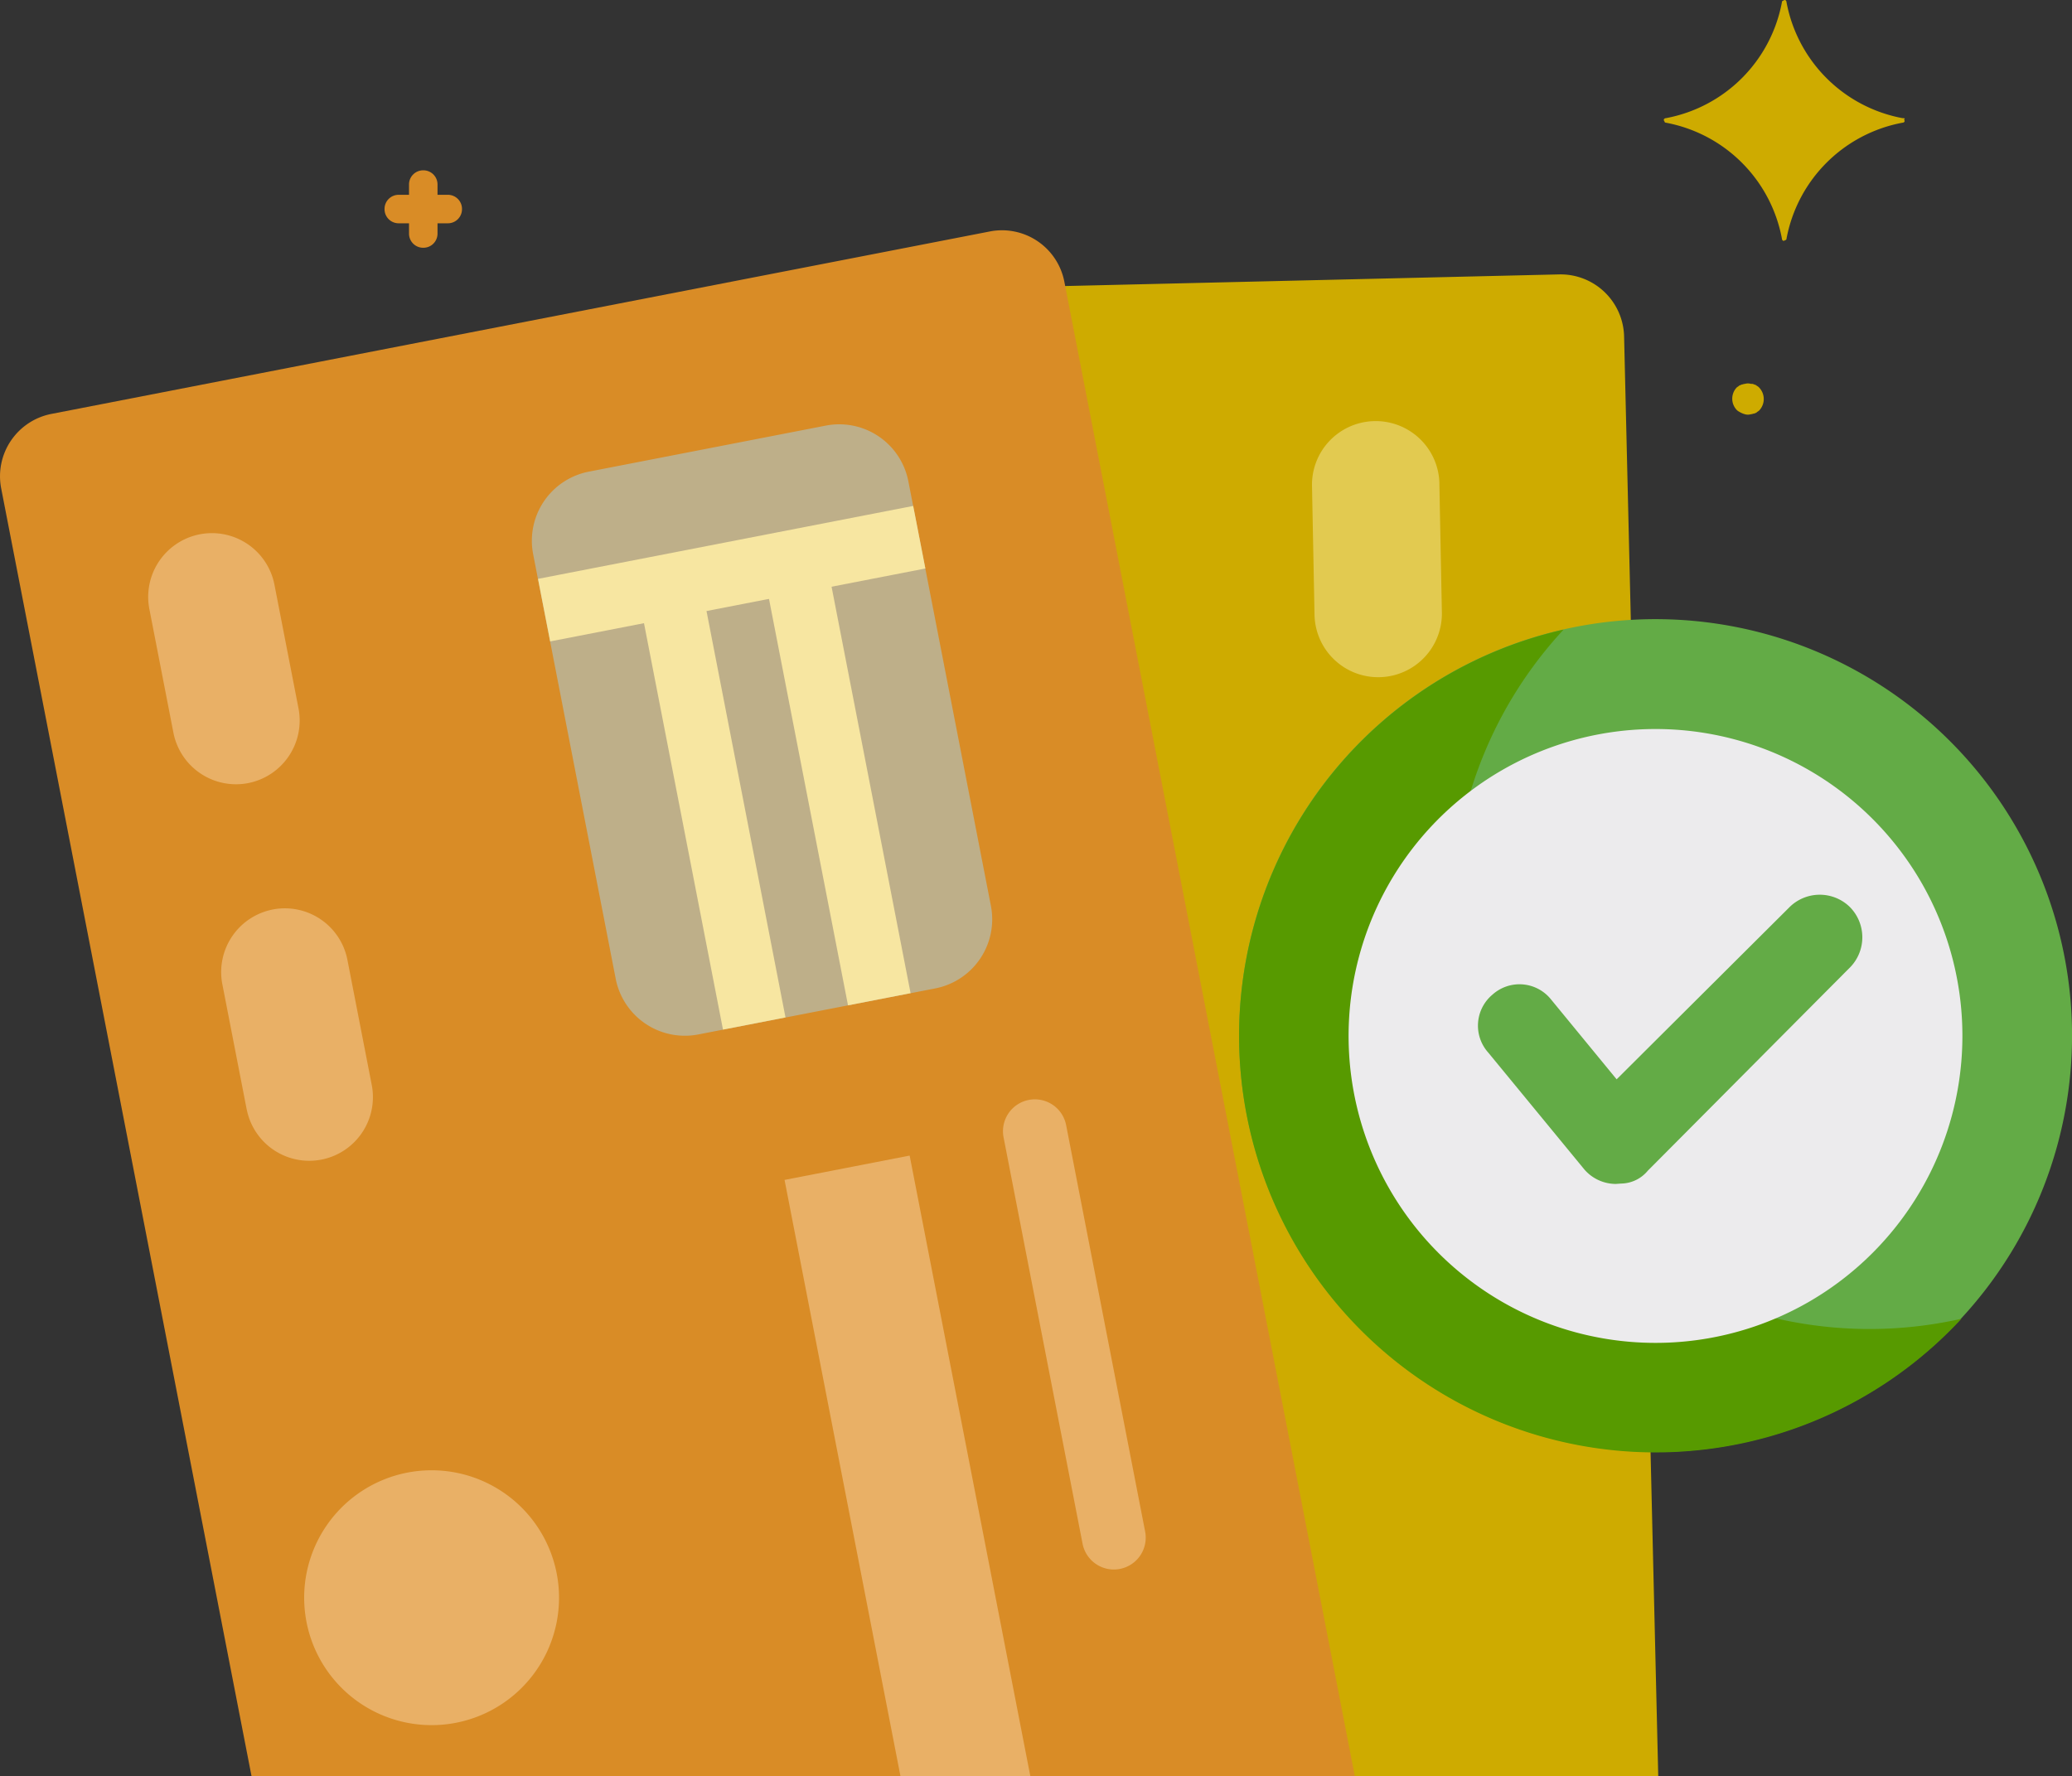 <svg xmlns="http://www.w3.org/2000/svg" width="106.897" height="91.653" viewBox="0 0 106.897 91.653">
  <rect x="0" y="0" width="106.897" height="91.653" fill="#333333" stroke="none"/>
  <g id="Group_3992" data-name="Group 3992" transform="translate(-211.084 -476.24)">
    <path id="Path_4576" data-name="Path 4576" d="M-1939.789-3003.109a7.486,7.486,0,0,1-5.984-5.984c0-.08-.079-.158-.157-.08a.078.078,0,0,0-.079.08,7.487,7.487,0,0,1-5.984,5.984c-.078,0-.157.078-.078.157a.077.077,0,0,0,.078.078,7.485,7.485,0,0,1,5.984,5.984c0,.078.079.157.157.078a.077.077,0,0,0,.079-.078,7.485,7.485,0,0,1,5.984-5.984c.078,0,.157-.078.078-.157C-1939.627-3003.109-1939.706-3003.109-1939.789-3003.109Z" transform="translate(2249.025 3485.445)" fill="#ceab00"/>
    <path id="Path_4577" data-name="Path 4577" d="M2044.061-1676.238h-.528v-.528a.728.728,0,0,0-.735-.735.728.728,0,0,0-.735.735v.528h-.528a.728.728,0,0,0-.735.735.728.728,0,0,0,.735.735h.528v.527a.728.728,0,0,0,.735.735.728.728,0,0,0,.735-.735v-.527h.528a.728.728,0,0,0,.735-.735.728.728,0,0,0-.735-.735Z" transform="translate(-1809.877 2162.529)" fill="#d98c26"/>
    <path id="Path_4574" data-name="Path 4574" d="M-510.225-3090.717a3.278,3.278,0,0,0-3.355-3.2l-25.479.6-20.395,7.092a3.278,3.278,0,0,1-2.594,3.844l9.8,65.954h43.785Z" transform="translate(805.098 3584.315)" fill="#ceab00"/>
    <path id="Path_4575" data-name="Path 4575" d="M-1607.432-3169.728v0a3.277,3.277,0,0,0-3.844-2.592l-48.412,9.413a3.279,3.279,0,0,0-2.594,3.844l12.919,66.457h56.92Z" transform="translate(1873.427 3660.502)" fill="#d98c26"/>
    <path id="Path_1085" data-name="Path 1085" d="M-713.549-2799.2l-4.259-21.905a3.632,3.632,0,0,1,2.87-4.259l12.228-2.376a3.632,3.632,0,0,1,4.259,2.873l4.259,21.905a3.633,3.633,0,0,1-2.873,4.26l-12.228,2.376A3.635,3.635,0,0,1-713.549-2799.2Z" transform="translate(956.398 3325.939)" fill="#beaf89"/>
    <path id="Path_1086" data-name="Path 1086" d="M-687.591-2682.783l.628,3.228-19.357,3.763-.627-3.228Z" transform="translate(945.788 3185.126)" fill="#f7e6a1"/>
    <path id="Path_1087" data-name="Path 1087" d="M-526.323-2551.783l4.39,22.585-3.225.628-4.39-22.585Z" transform="translate(773.542 3057.932)" fill="#f7e6a1"/>
    <path id="Path_1088" data-name="Path 1088" d="M-304.32-2594.883l4.39,22.585-3.228.628-4.39-22.585Z" transform="translate(557.992 3099.78)" fill="#f7e6a1"/>
    <path id="Path_1091" data-name="Path 1091" d="M667.617-2823.476l-.128-6.572a3.284,3.284,0,0,1,3.178-3.393,3.286,3.286,0,0,1,3.393,3.178c0,.03,0,.058,0,.091l.128,6.572a3.285,3.285,0,0,1-3.2,3.37,3.285,3.285,0,0,1-3.37-3.2.235.235,0,0,1,0-.043Z" transform="translate(-388.716 3331.409)" fill="#e2ca50"/>
    <path id="Path_1092" data-name="Path 1092" d="M680.839-2144.278l-.128-6.571a3.287,3.287,0,0,1,3.2-3.376,3.29,3.29,0,0,1,3.376,3.2v.052l.128,6.571a3.284,3.284,0,0,1-3.248,3.324,3.283,3.283,0,0,1-3.324-3.2Z" transform="translate(-401.555 2671.925)" fill="#bfb467"/>
    <path id="Path_1096" data-name="Path 1096" d="M122.7-1605.969l-4.076-20.969a1.645,1.645,0,0,1,1.3-1.928,1.643,1.643,0,0,1,1.928,1.3l4.076,20.969a1.645,1.645,0,0,1-1.3,1.928,1.645,1.645,0,0,1-1.928-1.3Z" transform="translate(144.235 2161.857)" fill="#e9b066"/>
    <path id="Path_1099" data-name="Path 1099" d="M-1114.405-957.043a6.576,6.576,0,0,1-7.708-5.2,6.576,6.576,0,0,1,5.2-7.708,6.576,6.576,0,0,1,7.707,5.2,6.572,6.572,0,0,1-5.2,7.708Z" transform="translate(1349.01 1522.17)" fill="#e9b066"/>
    <path id="Path_1089" data-name="Path 1089" d="M-1397.893-2624.125l-1.255-6.452a3.291,3.291,0,0,1,2.641-3.827,3.287,3.287,0,0,1,3.812,2.571l1.255,6.452a3.291,3.291,0,0,1-2.641,3.827A3.291,3.291,0,0,1-1397.893-2624.125Z" transform="translate(1617.931 3138.205)" fill="#e9b066"/>
    <path id="Path_1090" data-name="Path 1090" d="M-1268.293-1957.825l-1.255-6.452a3.291,3.291,0,0,1,2.641-3.826,3.286,3.286,0,0,1,3.812,2.571l1.255,6.452a3.286,3.286,0,0,1-2.556,3.881,3.286,3.286,0,0,1-3.881-2.557A.457.457,0,0,1-1268.293-1957.825Z" transform="translate(1492.096 2491.262)" fill="#e9b066"/>
    <path id="Path_4579" data-name="Path 4579" d="M1690.619-2968.906a.478.478,0,0,0-.13-.1.252.252,0,0,0-.131-.064.249.249,0,0,0-.163-.032.565.565,0,0,0-.326,0c-.064,0-.1.032-.163.032-.032.032-.1.032-.131.064s-.1.064-.131.1a.842.842,0,0,0,0,1.136.464.464,0,0,0,.131.1,1.181,1.181,0,0,0,.293.131.565.565,0,0,0,.326,0c.064,0,.1-.032.163-.032.064-.031.1-.031.131-.064s.1-.064.13-.1a.857.857,0,0,0,0-1.171Z" transform="translate(-1388.771 3465.149)" fill="#ceab00"/>
    <path id="Path_4582" data-name="Path 4582" d="M-262.633-1529.1l-6.454,1.255,5.983,30.778h6.7Z" transform="translate(520.647 2064.962)" fill="#e9b066"/>
    <path id="Path_2252" data-name="Path 2252" d="M1316.785,119.437a21.484,21.484,0,1,0-7.86,29.348A21.471,21.471,0,0,0,1316.785,119.437Z" transform="translate(-1001.686 399.488)" fill="#63ab46"/>
    <path id="Path_2253" data-name="Path 2253" d="M1290.594,136.635a21.454,21.454,0,0,1,2.843-25.335,21.492,21.492,0,1,0,20.527,35.556A21.51,21.51,0,0,1,1290.594,136.635Z" transform="translate(-1001.686 397.424)" fill="#579a00"/>
    <path id="Path_2254" data-name="Path 2254" d="M1333.294,143.759a15.836,15.836,0,1,0-5.79,21.635A15.848,15.848,0,0,0,1333.294,143.759Z" transform="translate(-1023.087 378.008)" fill="#ecebed"/>
    <path id="Path_5016" data-name="Path 5016" d="M16.423.57l-9.476,8.2L3.836,4.389a2.083,2.083,0,0,0-2.97-.424,2.083,2.083,0,0,0-.424,2.97L4.968,13.3a2.155,2.155,0,0,0,1.556.849h.283a1.816,1.816,0,0,0,1.414-.566L19.393,3.823A2.219,2.219,0,0,0,19.535.712,2.219,2.219,0,0,0,16.423.57Z" transform="matrix(0.998, -0.07, 0.07, 0.998, 286.941, 523.661)" fill="#63ab46"/>
  </g>
</svg>

